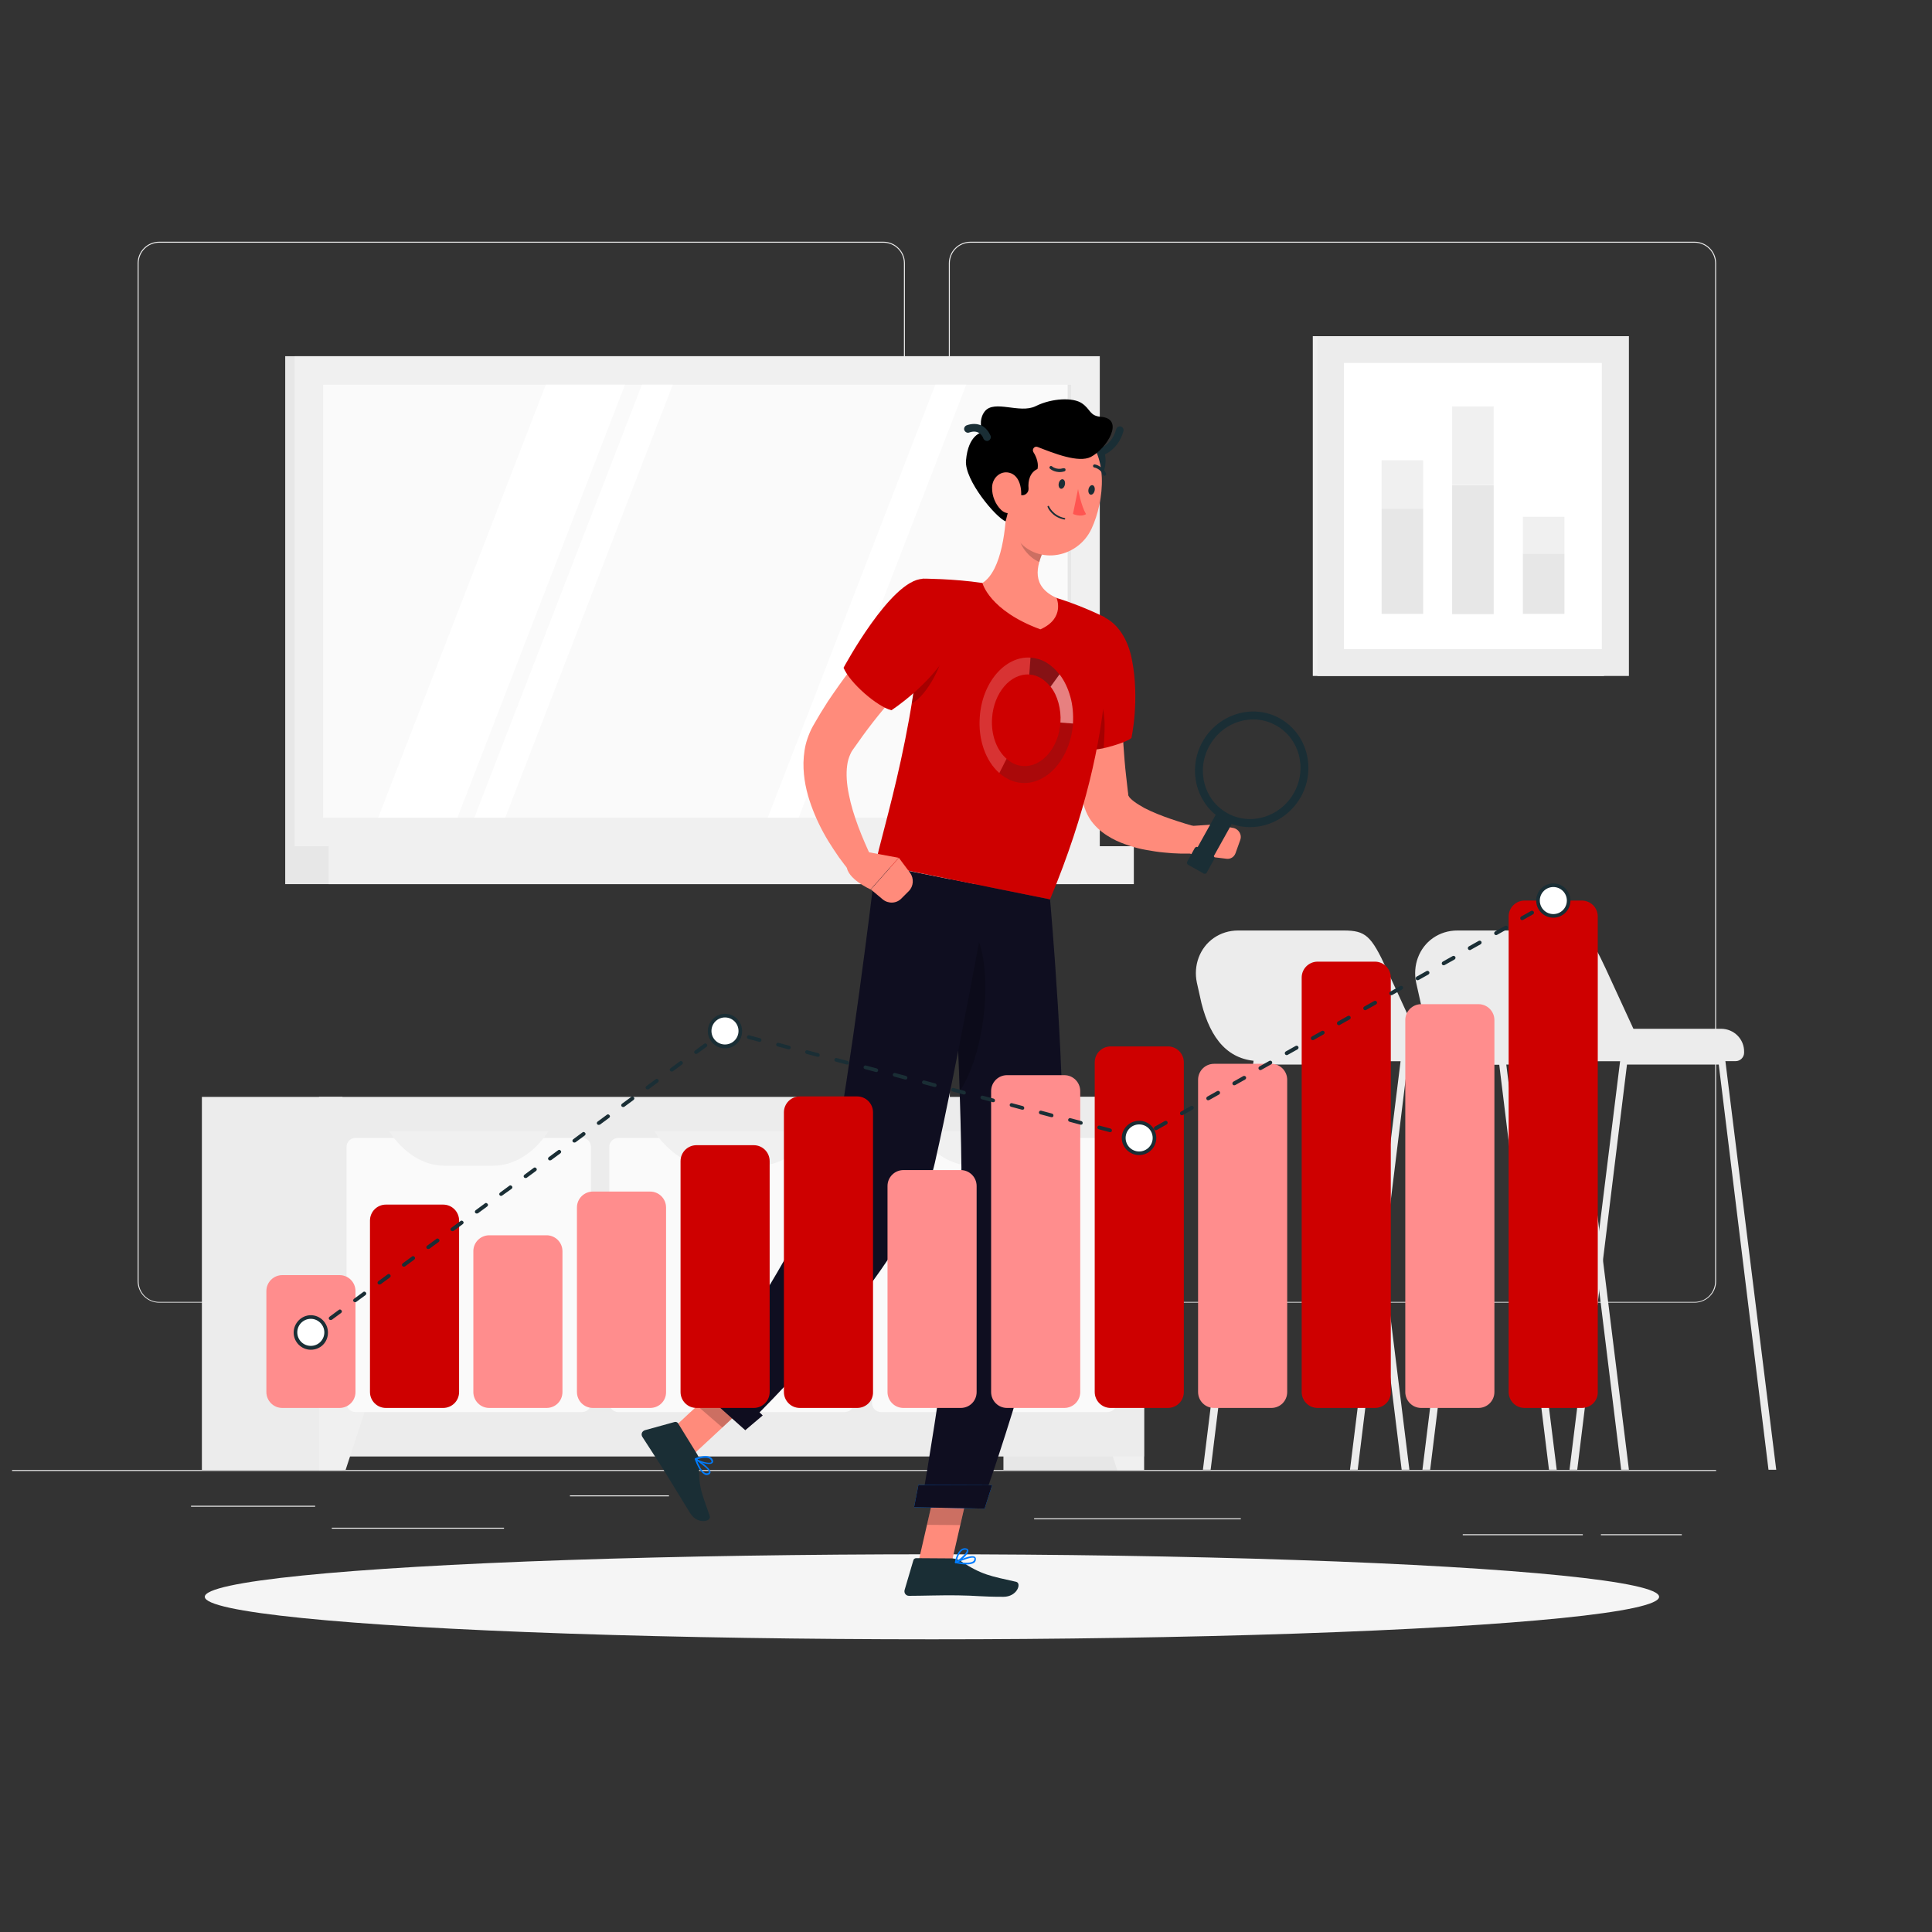 <?xml version="1.0" encoding="utf-8"?>
<!-- Generator: Adobe Illustrator 17.1.0, SVG Export Plug-In . SVG Version: 6.00 Build 0)  -->
<!DOCTYPE svg PUBLIC "-//W3C//DTD SVG 1.1//EN" "http://www.w3.org/Graphics/SVG/1.1/DTD/svg11.dtd">
<svg version="1.1" id="Layer_1" xmlns="http://www.w3.org/2000/svg" xmlns:xlink="http://www.w3.org/1999/xlink" x="0px" y="0px"
	 viewBox="0 0 800 800" enable-background="new 0 0 800 800" xml:space="preserve">
<rect x="0" y="0" width="800" height="800" fill="#333333" stroke="none"/>
<g>
	<g>
		<rect x="5" y="608.7" fill="#ECECEC" width="705.6" height="0.4"/>
		<rect x="79.1" y="623.5" fill="#ECECEC" width="51.4" height="0.4"/>
		<rect x="236" y="619.2" fill="#ECECEC" width="41" height="0.4"/>
		<rect x="137.4" y="632.6" fill="#ECECEC" width="71.3" height="0.4"/>
		<rect x="662.9" y="635.3" fill="#ECECEC" width="33.5" height="0.4"/>
		<rect x="605.7" y="635.3" fill="#ECECEC" width="49.7" height="0.4"/>
		<rect x="428.2" y="628.7" fill="#ECECEC" width="85.6" height="0.4"/>
		<path fill="#ECECEC" d="M365.8,539.4H65.9c-4.9,0-8.9-4-8.9-8.9V109c0-4.9,4-8.9,8.9-8.9h299.9c4.9,0,8.9,4,8.9,8.9v421.6
			C374.6,535.4,370.7,539.4,365.8,539.4z M65.9,100.5c-4.7,0-8.5,3.8-8.5,8.5v421.6c0,4.7,3.8,8.5,8.5,8.5h299.9
			c4.7,0,8.5-3.8,8.5-8.5V109c0-4.7-3.8-8.5-8.5-8.5H65.9z"/>
		<path fill="#ECECEC" d="M701.7,539.4H401.8c-4.9,0-8.9-4-8.9-8.9V109c0-4.9,4-8.9,8.9-8.9h299.9c4.9,0,8.9,4,8.9,8.9v421.6
			C710.6,535.4,706.6,539.4,701.7,539.4z M401.8,100.5c-4.7,0-8.5,3.8-8.5,8.5v421.6c0,4.7,3.8,8.5,8.5,8.5h299.9
			c4.7,0,8.5-3.8,8.5-8.5V109c0-4.7-3.8-8.5-8.5-8.5H401.8z"/>
	</g>
	<g>
		<rect x="118.1" y="147.5" fill="#E7E7E7" width="328.9" height="202.9"/>
		<rect x="122" y="147.5" fill="#F0F0F0" width="333.4" height="202.9"/>
		<rect x="118.1" y="350.4" fill="#E7E7E7" width="328.9" height="15.7"/>
		<rect x="136.1" y="350.4" fill="#F0F0F0" width="333.4" height="15.7"/>
		<rect x="133.8" y="159.3" fill="#FAFAFA" width="309.8" height="179.3"/>
		<polygon fill="#FFFFFF" points="156.6,338.6 226,159.3 258.8,159.3 189.4,338.6 		"/>
		<polygon fill="#FFFFFF" points="196.4,338.6 265.8,159.3 278.6,159.3 209.2,338.6 		"/>
		<polygon fill="#FFFFFF" points="317.9,338.6 387.3,159.3 400.1,159.3 330.7,338.6 		"/>
		<rect x="442.1" y="159.3" fill="#E7E7E7" width="1.5" height="179.3"/>
	</g>
	<g>
		<rect x="415.5" y="454.2" fill="#E7E7E7" width="58.2" height="154.5"/>
		<polygon fill="#F0F0F0" points="462.6,608.7 473.7,608.7 473.7,573.3 451.1,573.3 		"/>
		<rect x="83.6" y="454.2" fill="#ECECEC" width="58.2" height="154.5"/>
		<rect x="132.1" y="454.2" fill="#ECECEC" width="341.6" height="148.9"/>
		<polygon fill="#F0F0F0" points="143.1,608.7 132.1,608.7 132.1,573.3 154.7,573.3 		"/>
		<g>
			<path fill="#FAFAFA" d="M244.7,474.9v106.1c0,2.1-1.7,3.7-3.7,3.7h-93.8c-2.1,0-3.7-1.7-3.7-3.7V474.9c0-2.1,1.7-3.7,3.7-3.7H241
				C243,471.1,244.7,472.8,244.7,474.9z"/>
			<path fill="#F0F0F0" d="M204.1,482.7h-20c-8.7,0-17-5.2-23-14.3l0,0h66l0,0C221.1,477.6,212.8,482.7,204.1,482.7z"/>
		</g>
		<g>
			<path fill="#FAFAFA" d="M353.5,474.9v106.1c0,2.1-1.7,3.7-3.7,3.7H256c-2.1,0-3.7-1.7-3.7-3.7V474.9c0-2.1,1.7-3.7,3.7-3.7h93.8
				C351.8,471.1,353.5,472.8,353.5,474.9z"/>
			<path fill="#F0F0F0" d="M313.9,482.7h-20c-8.7,0-17-5.2-23-14.3l0,0h66l0,0C331,477.6,322.6,482.7,313.9,482.7z"/>
		</g>
		<g>
			<path fill="#FAFAFA" d="M462.3,474.9v106.1c0,2.1-1.7,3.7-3.7,3.7h-93.8c-2.1,0-3.7-1.7-3.7-3.7V474.9c0-2.1,1.7-3.7,3.7-3.7
				h93.8C460.7,471.1,462.3,472.8,462.3,474.9z"/>
			<path fill="#F0F0F0" d="M422.7,482.7h-20c-8.7,0-17-5.2-23-14.3l0,0h66l0,0C439.8,477.6,431.4,482.7,422.7,482.7z"/>
		</g>
	</g>
	<g>
		<path fill="#ECECEC" d="M714.4,439c-0.1-0.7-0.8-1.2-1.5-1.2h-40.5c-0.7,0-1.4,0.5-1.5,1.2l-21,169.6h3.2l20.6-167.8h38
			l20.6,167.8h3.2L714.4,439z"/>
		<path fill="#ECECEC" d="M653.5,439c-0.1-0.7-0.8-1.2-1.5-1.2h-40.5c-0.7,0-1.4,0.5-1.5,1.2l-21,169.6h3.2l20.6-167.8h37.9
			l20.6,167.8h3.2L653.5,439z"/>
		<path fill="#ECECEC" d="M682.5,439.4h-69.7c-13.3,0-20.7-9.1-24.5-24l-1.9-8.5c-1.5-7,1.1-14.4,7-18.5c2.9-2,6.3-3.1,10.1-3.1
			h43.7c9.1,0,11.4,2.2,17.7,15.8S682.5,439.4,682.5,439.4z"/>
		<path fill="#ECECEC" d="M712.7,426h-68.3v13.4h74.3c1.9,0,3.5-1.6,3.5-3.5v-0.3C722.3,430.3,718,426,712.7,426z"/>
	</g>
	<g>
		<path fill="#ECECEC" d="M623.5,439c-0.1-0.7-0.8-1.2-1.5-1.2h-40.5c-0.7,0-1.4,0.5-1.5,1.2l-21,169.6h3.2l20.6-167.8h38
			l20.6,167.8h3.2L623.5,439z"/>
		<path fill="#ECECEC" d="M562.6,439c-0.1-0.7-0.8-1.2-1.5-1.2h-40.5c-0.7,0-1.4,0.5-1.5,1.2l-21,169.6h3.2l20.6-167.8h37.9
			l20.6,167.8h3.2L562.6,439z"/>
		<path fill="#ECECEC" d="M591.7,439.4h-69.7c-13.3,0-20.7-9.1-24.5-24l-1.9-8.5c-1.5-7,1.1-14.4,7-18.5c2.9-2,6.3-3.1,10.1-3.1
			h43.7c9.1,0,11.4,2.2,17.7,15.8S591.7,439.4,591.7,439.4z"/>
		<path fill="#ECECEC" d="M621.9,426h-68.3v13.4h74.3c1.9,0,3.5-1.6,3.5-3.5v-0.3C631.4,430.3,627.2,426,621.9,426z"/>
	</g>
	<g>
		<rect x="543.6" y="139.2" fill="#F0F0F0" width="120.6" height="140.7"/>
		<rect x="545.5" y="139.2" fill="#ECECEC" width="129" height="140.7"/>
		<rect x="556.5" y="150.3" fill="#FFFFFF" width="106.8" height="118.5"/>
		<g>
			<rect x="601.3" y="200.9" fill="#E7E7E7" width="17.2" height="53.4"/>
			<g>
				<rect x="630.6" y="229.2" fill="#E7E7E7" width="17.2" height="25"/>
				<rect x="630.6" y="214" fill="#F0F0F0" width="17.2" height="15.2"/>
			</g>
			<rect x="601.3" y="168.3" fill="#F0F0F0" width="17.2" height="32.5"/>
			<rect x="572.1" y="210.6" fill="#E7E7E7" width="17.2" height="43.6"/>
			<rect x="572.1" y="190.6" fill="#F0F0F0" width="17.2" height="20"/>
		</g>
	</g>
	<ellipse id="_x3C_Path_x3E__272_" fill="#F5F5F5" cx="385.9" cy="661.2" rx="301.1" ry="17.6"/>
	<polygon fill="#FF8B7B" points="380.3,646.8 394.1,646.9 401.4,615.1 387.6,615 	"/>
	<path fill="#1A2E35" d="M394.4,645.3l-15-0.1c-0.6,0-1.1,0.4-1.2,0.9l-3.6,12.2c-0.4,1.3,0.5,2.5,1.8,2.5c5.4,0,13.3-0.3,20.1-0.2
		c8,0.1,9.6,0.6,19,0.6c5.7,0,7.6-5.6,5.3-6.2c-10.6-2.4-14.2-2.8-23-8.6C396.7,645.8,395.6,645.4,394.4,645.3z"/>
	<g>
		<polygon opacity="0.2" points="401.4,615.1 397.6,631.5 383.8,631.4 387.6,615 		"/>
	</g>
	<path fill="#007CFF" d="M400.1,647.8c-1.5,0-3.2-0.3-4.4-0.5c-0.1,0-0.2-0.1-0.3-0.3c0-0.1,0.1-0.3,0.2-0.3c0.7-0.3,6.4-3.1,8-2.1
		c0.3,0.2,0.5,0.5,0.5,0.9c0,0.7-0.2,1.2-0.7,1.6C402.6,647.6,401.4,647.8,400.1,647.8z M396.8,646.8c3,0.5,5.2,0.4,6.2-0.3
		c0.3-0.3,0.5-0.6,0.5-1.1c0-0.2-0.1-0.3-0.2-0.3C402.4,644.6,399.2,645.8,396.8,646.8z"/>
	<path fill="#007CFF" d="M395.7,647.3c-0.1,0-0.1,0-0.2-0.1c-0.1-0.1-0.1-0.2-0.1-0.3c0-0.3,1.1-6.2,4.4-5.8
		c0.9,0.1,1.1,0.5,1.2,0.9c0.2,1.5-3.3,4.5-5.1,5.3C395.8,647.3,395.8,647.3,395.7,647.3z M399.5,641.7c-2,0-3,3.2-3.3,4.6
		c1.8-1,4.2-3.4,4.1-4.3c0-0.1,0-0.3-0.6-0.3C399.6,641.7,399.6,641.7,399.5,641.7z"/>
	<path fill="#FF8B7B" d="M463.6,270.4c0.2,8.4,0.5,17.1,0.9,25.6c0.2,4.3,0.4,8.5,0.7,12.7c0.3,4.2,0.6,8.4,1.1,12.6
		c0.2,2.1,0.5,4.1,0.7,6.2l0.2,1.5c0,0.2,0,0.1,0,0.1l0,0c0,0,0,0,0,0c-0.1,0-0.1,0.2,0.1,0.4c0.2,0.6,1.1,1.5,2.3,2.4
		c1.2,0.9,2.7,1.8,4.3,2.7c6.6,3.4,14.9,5.9,22.8,8.2l-0.8,10.5c-4.8,0.3-9.3,0.2-14-0.3c-2.3-0.2-4.7-0.6-7-1
		c-2.4-0.4-4.8-1-7.2-1.8c-2.4-0.8-4.9-1.7-7.4-3.1c-2.5-1.4-5.2-3.2-7.6-6.1c-1.2-1.4-2.3-3.2-3.1-5.2c-0.2-0.5-0.4-1-0.6-1.6
		l-0.2-0.8l-0.2-0.7L448,331c-0.5-2.3-1-4.5-1.4-6.8c-1.6-9-2.6-17.9-3.4-26.9c-0.3-4.5-0.6-8.9-0.8-13.4c-0.1-4.5-0.3-8.9-0.2-13.5
		L463.6,270.4z"/>
	<path fill="#CE0000" d="M437.4,271.5c-2,15.6,1.6,38.7,1.6,38.7s10.9,1.5,19.3-0.7c8.5-2.2,10.2-3.9,10.2-3.9s3.5-15.8,0.2-32.5
		c-3.4-17.6-17.6-24.3-27.4-13.6C439.3,261.9,438,266.3,437.4,271.5z"/>
	<path opacity="0.2" d="M439,279c-0.8,2.5-1.5,5.2-2.1,8c0.4,12,2.1,23.1,2.1,23.1s9.8,1.4,18-0.3c0.2-3,0.4-6.1,0.4-9.4
		C457.4,285.4,448.6,276.5,439,279z"/>
	<path fill="#FF8B7B" d="M491.8,342.1l10.8-0.7l-0.5,13.6c0,0-6.7,1.3-13.4-4.2L491.8,342.1z"/>
	<path fill="#FF8B7B" d="M513.6,347.7l-2,5.6c-0.6,1.6-2.1,2.5-3.7,2.3l-5.7-0.7l0.5-13.6l8.3,1.6
		C513,343.5,514.3,345.7,513.6,347.7z"/>
	<g>
		<path fill="#1A2E35" d="M499.5,356.3l-3.5-1.9c-0.9-0.5-1.2-1.6-0.7-2.5l7.8-14c0.5-0.9,1.6-1.2,2.5-0.7l3.5,1.9
			c0.9,0.5,1.2,1.6,0.7,2.5l-7.8,14C501.5,356.5,500.4,356.8,499.5,356.3z"/>
		<path fill="#1A2E35" d="M498.4,361.7l-6.4-3.6c-0.5-0.3-0.7-0.9-0.4-1.3l3.1-5.6c0.3-0.5,0.9-0.7,1.3-0.4l6.4,3.6
			c0.5,0.3,0.7,0.9,0.4,1.3l-3.1,5.6C499.5,361.8,498.9,362,498.4,361.7z"/>
		<path fill="#1A2E35" d="M517.6,342.5c-3.8,0-7.6-0.9-11-2.9c-11.2-6.3-15.1-20.8-8.7-32.4c6.5-11.6,20.9-16,32.1-9.7
			c11.2,6.3,15.1,20.8,8.7,32.4l0,0C534.2,337.9,526,342.5,517.6,342.5z M519,297.9c-7.2,0-14.3,3.9-18.2,10.9
			c-5.6,10-2.3,22.5,7.4,27.9c9.6,5.4,22,1.6,27.6-8.4l0,0c5.6-10,2.3-22.5-7.4-27.9C525.4,298.7,522.2,297.9,519,297.9z"/>
	</g>
	<path fill="#0F0E20" d="M434.8,372.4c0,0,7,77.7,5,120.1c-2.1,44.1-33.4,131-33.4,131l-24.9-0.5c0,0,17-95.7,16.6-139.6
		c-0.5-47.8-4.9-119.4-4.9-119.4L434.8,372.4z"/>
	<path opacity="0.2" d="M402.3,384.3c-2.8-3.4-5.4-0.2-7.5,6.1c0.9,16.7,2,39.4,2.7,61.3C409.5,433.2,411.4,395.1,402.3,384.3z"/>
	<g>
		<polygon fill="#007CFF" points="378.5,624.1 407.7,624.7 410.8,615 380.3,614.9 		"/>
		<polygon fill="#0F0E20" points="378.5,624.1 407.7,624.7 410.8,615 380.3,614.9 		"/>
	</g>
	<polygon fill="#FF8B7B" points="277.3,592.7 287.7,601.7 311.2,579.9 300.8,570.9 	"/>
	<path fill="#1A2E35" d="M288.7,602.2l-7.9-12.8c-0.3-0.5-0.9-0.7-1.4-0.6l-12.3,3.4c-1.3,0.4-1.8,1.7-1.1,2.8
		c2.9,4.6,7.3,11.1,10.8,16.9c4.2,6.8,4.1,6.7,9,14.7c3,4.8,8.8,3.5,8.1,1.2c-3.5-10.3-4.7-11.7-4.4-22.3
		C289.5,604.3,289.3,603.2,288.7,602.2z"/>
	<g>
		<polygon opacity="0.2" points="311.2,579.9 299.1,591.1 288.7,582.1 300.8,570.9 		"/>
	</g>
	<path fill="#007CFF" d="M289.6,608.3c-0.8-1.3-1.5-2.9-1.9-4c0-0.1,0-0.3,0.1-0.4c0.1-0.1,0.3-0.1,0.4,0c0.6,0.4,6,3.8,6,5.7
		c0,0.4-0.2,0.7-0.5,0.9c-0.6,0.3-1.1,0.4-1.7,0.2C291.1,610.3,290.3,609.4,289.6,608.3z M288.7,605c1.1,2.8,2.4,4.7,3.5,5
		c0.4,0.1,0.8,0.1,1.2-0.2c0.2-0.1,0.2-0.2,0.2-0.3C293.6,608.6,290.8,606.4,288.7,605z"/>
	<path fill="#007CFF" d="M287.7,604.3c0-0.1-0.1-0.1,0-0.2c0-0.1,0.1-0.2,0.2-0.3c0.2-0.1,5.8-2.3,7.2,0.6c0.4,0.8,0.1,1.2-0.1,1.4
		C293.8,606.9,289.4,605.5,287.7,604.3C287.8,604.4,287.7,604.4,287.7,604.3z M294.4,604.6c-1-1.7-4.3-0.8-5.7-0.3
		c1.8,1,5.1,1.8,5.8,1.2c0.1,0,0.2-0.2,0-0.7C294.5,604.7,294.5,604.6,294.4,604.6z"/>
	<path fill="#0F0E20" d="M409.6,367.3c0,0-13.1,72.8-22.5,114.2c-9.7,43.1-77.4,108.1-77.4,108.1l-18.6-16.5
		c0,0,49.4-64.5,56.6-107.8c7.8-47.1,14.9-107.4,14.9-107.4L409.6,367.3z"/>
	<g>
		<polygon fill="#0F0E20" points="287.3,573.2 308.6,592.2 315.8,586.1 293.4,564.6 		"/>
		<polygon opacity="0.4" fill="#0F0E20" points="287.3,573.2 308.6,592.2 315.8,586.1 293.4,564.6 		"/>
	</g>
	<path fill="#CE0000" d="M457.5,255.6c0,0,7.7,44-22.7,116.8c-21.8-4.4-61.6-12.4-72.2-14.6c1.7-11.2,19.6-63.8,19.4-118.2
		c0,0,12.9,0,24.8,1.8c9.3,1.4,22.7,3.8,30.7,6.2C448,250.8,457.5,255.6,457.5,255.6z"/>
	<g>
		<path opacity="0.2" fill="#1A2E35" d="M444.3,299.6c-1,14.2-10.5,25.3-21.1,24.6c-3.4-0.2-6.7-1.7-9.4-4.1l3-5.9
			c2,1.8,4.4,2.9,6.9,3c7.7,0.5,14.7-7.6,15.4-18L444.3,299.6z"/>
		<path opacity="0.5" fill="#FFFFFF" d="M444.3,299.6l-5.2-0.4c0.2-2.8-0.1-5.5-0.8-8.1c-0.7-2.6-1.8-4.9-3.3-6.8l3.7-5.1
			c2,2.6,3.5,5.7,4.5,9.3C444.2,292,444.5,295.8,444.3,299.6z"/>
		<path opacity="0.4" fill="#1A2E35" d="M438.7,279.3l-3.7,5.1c-1.2-1.5-2.5-2.7-4-3.6c-1.5-0.9-3.1-1.4-4.8-1.5l0.5-7
			c2.3,0.2,4.5,0.8,6.5,2C435.2,275.5,437.1,277.2,438.7,279.3z"/>
		<path opacity="0.2" fill="#FFFFFF" d="M426.7,272.3l-0.5,7c-7.8-0.5-14.7,7.6-15.4,18c-0.5,6.8,1.8,13.2,6,16.9l-3,5.9
			c-5.7-5-8.8-13.9-8.1-23.1C406.6,282.7,416.1,271.6,426.7,272.3z"/>
	</g>
	<path opacity="0.2" d="M379.8,275.3c-0.7,5.5-1.4,10.8-2.3,16c6-2.8,14.3-17.6,13.4-25.7L379.8,275.3z"/>
	<path fill="#FF8B7B" d="M416.8,207.5c-0.1,10.3-1.8,28.7-10,33.9c0,0,2.8,11.4,24,19.2c10.4-4.6,6.7-13,6.7-13
		c-10.5-4.8-8.5-13-5.1-20.2L416.8,207.5z"/>
	<path opacity="0.2" d="M423.2,215.6l9.2,11.8c-0.8,1.7-1.6,3.5-2,5.3c-4.1-1.5-8.9-7.2-8.5-11.7
		C422.1,218.7,422.6,216.6,423.2,215.6z"/>
	<path fill="#1A2E35" d="M447.2,204.5c1.9-4.7,2.2-10-1.5-13.5c0.2-3,2.5-6.6,5.7-9.4C455.9,179,465.1,196.7,447.2,204.5z"/>
	<path fill="#1A2E35" d="M452.6,189.5c-0.8,0-1.5-0.7-1.6-1.5c0-0.9,0.6-1.6,1.5-1.6l0,0c0.3,0,7.4-0.4,9.7-8.7
		c0.2-0.8,1.1-1.3,1.9-1.1c0.8,0.2,1.3,1.1,1.1,1.9C462.9,186.9,456,189.4,452.6,189.5C452.6,189.5,452.6,189.5,452.6,189.5z"/>
	<path fill="#FF8B7B" d="M418.6,192.4c-1.9,13.5-3.7,21.4,1.7,29.6c8.1,12.4,25.8,9.6,31.7-3.1c5.3-11.4,7.5-31.6-4.5-39.6
		C435.6,171.4,420.5,178.9,418.6,192.4z"/>
	<path d="M418.2,204.4c2,0.1,3.5,0.3,4.6,0.6c1.6,0.4,3.2-1,3.1-2.7c-0.3-3.3,0.6-6.7,3.7-8.1c0.5-1.9-0.2-4.7-1.7-7
		c-0.7-1.2,0.5-2.7,1.8-2.1c6.7,2.6,16.9,6.7,22,4.1c6.6-3.4,14.2-15.8,4.2-16.6c-4.8-0.4-4.2-3.1-7.9-5.6
		c-3.6-2.5-12.4-2.2-19.2,1.2c-6.6,3.2-17-2.8-21,2.1c-2.9,3.6-1.1,8.7-1.1,8.7s-5.8,0.8-6.7,11.7c-0.7,8.1,12.3,23.5,16.4,25.2
		C418.8,207.2,418.2,204.4,418.2,204.4z"/>
	<path fill="#1A2E35" d="M408.7,182.6c-0.6,0-1.2-0.4-1.5-1c-0.2-0.7-1.7-4-5.9-2.5c-0.8,0.3-1.7-0.2-2-1c-0.3-0.8,0.2-1.7,1-2
		c2.3-0.8,4.3-0.7,6.1,0.1c2.7,1.3,3.7,4.2,3.8,4.3c0.3,0.8-0.2,1.7-1,2C409,182.6,408.8,182.6,408.7,182.6z"/>
	
		<ellipse transform="matrix(-0.98 -0.198 0.198 -0.98 830.59 483.905)" fill="#1A2E35" cx="439.4" cy="200.5" rx="1.3" ry="2"/>
	
		<ellipse transform="matrix(-0.98 -0.198 0.198 -0.98 854.468 491.248)" fill="#1A2E35" cx="451.7" cy="203" rx="1.3" ry="2"/>
	<path fill="#FF5551" d="M446.4,202.5c0,0,1.2,6.8,3.3,10.4c-2.3,1.4-5.4-0.1-5.4-0.1L446.4,202.5z"/>
	<path fill="#1A2E35" d="M440.6,215.1C440.6,215.1,440.6,215.1,440.6,215.1c-5.1-1-6.8-5-6.8-5.2c-0.1-0.2,0-0.4,0.2-0.4
		c0.2-0.1,0.4,0,0.4,0.2c0,0,1.6,3.8,6.4,4.8c0.2,0,0.3,0.2,0.3,0.4C440.9,215.1,440.8,215.2,440.6,215.1z"/>
	<path fill="#1A2E35" d="M441,194c0.1,0.1,0.2,0.2,0.2,0.4c0.1,0.3-0.1,0.7-0.5,0.8c-3.5,1-5.8-1-5.9-1.1c-0.3-0.2-0.3-0.7-0.1-0.9
		c0.2-0.3,0.7-0.3,0.9-0.1l0,0c0.1,0.1,1.9,1.6,4.6,0.8C440.6,193.9,440.8,193.9,441,194z"/>
	<path fill="#1A2E35" d="M457.4,197c-0.2,0-0.5-0.1-0.6-0.4c-1.2-2.6-3.6-3-3.6-3c-0.4,0-0.6-0.4-0.6-0.7c0-0.4,0.4-0.6,0.7-0.6
		c0.1,0,3.1,0.5,4.7,3.7c0.2,0.3,0,0.7-0.3,0.9C457.6,197,457.5,197,457.4,197z"/>
	<path fill="#FF8B7B" d="M392.9,263.6c-3.2,3.4-6.7,7-10,10.6c-3.3,3.6-6.6,7.2-9.8,10.9c-6.4,7.3-12.6,14.8-18,22.6l-2,2.8
		c-0.4,0.5-0.7,1.1-1,1.8c-0.6,1.3-1.1,2.9-1.3,4.6c-0.5,3.5-0.2,7.8,0.7,12.1c1.7,8.7,5.5,17.9,9.5,26.4l-8.6,6
		c-1.9-2.2-3.4-4.2-5-6.4c-1.5-2.2-3-4.4-4.4-6.7c-2.8-4.6-5.2-9.5-7.1-14.8c-1.9-5.3-3.3-11.2-3.2-17.7c0.1-3.3,0.5-6.7,1.7-10.1
		c0.6-1.7,1.3-3.4,2.2-5l2.1-3.6c1.3-2.3,2.8-4.5,4.2-6.8c1.5-2.2,3-4.4,4.5-6.5c3-4.3,6.3-8.4,9.5-12.4c3.3-4,6.7-7.9,10.2-11.8
		c3.5-3.8,7-7.5,10.9-11.3L392.9,263.6z"/>
	<path fill="#CE0000" d="M382,239.7c-13.2,0.5-32.7,36.8-32.7,36.8c2.6,6.3,13.8,16,19.8,17.6c0,0,15.6-10,24.2-24.7
		C402.2,253.9,396.1,239.1,382,239.7z"/>
	<path fill="#FF8B7B" d="M357.6,352.5l14.5,2.7l-11.6,13.1c0,0-9.9-4.4-9.9-9.8L357.6,352.5z"/>
	<path fill="#FF8B7B" d="M376.3,369l-3,3c-2.1,2.2-5.5,2.3-7.8,0.4l-4.9-4.1l11.6-13.1l4.7,6.3C378.5,363.8,378.3,367,376.3,369z"/>
	<path fill="#FF8B7B" d="M410.8,201.8c-0.1,3.7,1.5,7.1,3.6,9.2c3.2,3.2,7,0.9,8.1-3.3c0.9-3.8,0.3-10-3.8-11.7
		C414.7,194.4,410.9,197.6,410.8,201.8z"/>
	<path fill="#FF8D8D" d="M140.6,583h-23.7c-3.7,0-6.6-3-6.6-6.6v-41.8c0-3.7,3-6.6,6.6-6.6h23.7c3.7,0,6.6,3,6.6,6.6v41.8
		C147.2,580.1,144.2,583,140.6,583z"/>
	<path fill="#CE0000" d="M183.5,583h-23.7c-3.7,0-6.6-3-6.6-6.6v-71c0-3.7,3-6.6,6.6-6.6h23.7c3.7,0,6.6,3,6.6,6.6v71
		C190.1,580.1,187.1,583,183.5,583z"/>
	<path fill="#FF8D8D" d="M226.3,583h-23.7c-3.7,0-6.6-3-6.6-6.6v-58.3c0-3.7,3-6.6,6.6-6.6h23.7c3.7,0,6.6,3,6.6,6.6v58.3
		C232.9,580.1,230,583,226.3,583z"/>
	<path fill="#FF8D8D" d="M269.2,583h-23.7c-3.7,0-6.6-3-6.6-6.6V500c0-3.7,3-6.6,6.6-6.6h23.7c3.7,0,6.6,3,6.6,6.6v76.5
		C275.8,580.1,272.9,583,269.2,583z"/>
	<path fill="#CE0000" d="M312.1,583h-23.7c-3.7,0-6.6-3-6.6-6.6v-95.6c0-3.7,3-6.6,6.6-6.6h23.7c3.7,0,6.6,3,6.6,6.6v95.6
		C318.7,580.1,315.7,583,312.1,583z"/>
	<path fill="#CE0000" d="M354.9,583h-23.7c-3.7,0-6.6-3-6.6-6.6V460.6c0-3.7,3-6.6,6.6-6.6h23.7c3.7,0,6.6,3,6.6,6.6v115.8
		C361.6,580.1,358.6,583,354.9,583z"/>
	<path fill="#FF8D8D" d="M397.8,583h-23.7c-3.7,0-6.6-3-6.6-6.6v-85.3c0-3.7,3-6.6,6.6-6.6h23.7c3.7,0,6.6,3,6.6,6.6v85.3
		C404.4,580.1,401.5,583,397.8,583z"/>
	<path fill="#FF8D8D" d="M440.7,583h-23.7c-3.7,0-6.6-3-6.6-6.6V451.8c0-3.7,3-6.6,6.6-6.6h23.7c3.7,0,6.6,3,6.6,6.6v124.6
		C447.3,580.1,444.3,583,440.7,583z"/>
	<path fill="#CE0000" d="M483.6,583h-23.7c-3.7,0-6.6-3-6.6-6.6V439.9c0-3.7,3-6.6,6.6-6.6h23.7c3.7,0,6.6,3,6.6,6.6v136.5
		C490.2,580.1,487.2,583,483.6,583z"/>
	<path fill="#FF8D8D" d="M526.4,583h-23.7c-3.7,0-6.6-3-6.6-6.6V447.1c0-3.7,3-6.6,6.6-6.6h23.7c3.7,0,6.6,3,6.6,6.6v129.3
		C533,580.1,530.1,583,526.4,583z"/>
	<path fill="#CE0000" d="M569.3,583h-23.7c-3.7,0-6.6-3-6.6-6.6V404.8c0-3.7,3-6.6,6.6-6.6h23.7c3.7,0,6.6,3,6.6,6.6v171.7
		C575.9,580.1,573,583,569.3,583z"/>
	<path fill="#FF8D8D" d="M612.2,583h-23.7c-3.7,0-6.6-3-6.6-6.6v-154c0-3.7,3-6.6,6.6-6.6h23.7c3.7,0,6.6,3,6.6,6.6v154
		C618.8,580.1,615.8,583,612.2,583z"/>
	<path fill="#CE0000" d="M655,583h-23.7c-3.7,0-6.6-3-6.6-6.6V379.5c0-3.7,3-6.6,6.6-6.6H655c3.7,0,6.6,3,6.6,6.6v196.9
		C661.7,580.1,658.7,583,655,583z"/>
	<g>
		<path fill="#1A2E35" d="M128.7,552.5c-0.2,0-0.5-0.1-0.6-0.3c-0.3-0.3-0.2-0.8,0.2-1.1l1.9-1.4c0.3-0.3,0.8-0.2,1.1,0.2
			c0.3,0.3,0.2,0.8-0.2,1.1l-1.9,1.4C129,552.5,128.9,552.5,128.7,552.5z"/>
		<path fill="#1A2E35" d="M136.9,546.6c-0.2,0-0.5-0.1-0.6-0.3c-0.3-0.3-0.2-0.8,0.2-1.1l3.8-2.8c0.3-0.3,0.8-0.2,1.1,0.2
			c0.3,0.3,0.2,0.8-0.2,1.1l-3.8,2.8C137.2,546.5,137.1,546.6,136.9,546.6z M147,539.2c-0.2,0-0.5-0.1-0.6-0.3
			c-0.3-0.3-0.2-0.8,0.2-1.1l3.8-2.8c0.3-0.3,0.8-0.2,1.1,0.2c0.3,0.3,0.2,0.8-0.2,1.1l-3.8,2.8C147.3,539.2,147.2,539.2,147,539.2z
			 M157.1,531.9c-0.2,0-0.5-0.1-0.6-0.3c-0.3-0.3-0.2-0.8,0.2-1.1l3.8-2.8c0.3-0.3,0.8-0.2,1.1,0.2c0.3,0.3,0.2,0.8-0.2,1.1
			l-3.8,2.8C157.4,531.8,157.2,531.9,157.1,531.9z M167.2,524.5c-0.2,0-0.5-0.1-0.6-0.3c-0.3-0.3-0.2-0.8,0.2-1.1l3.8-2.8
			c0.3-0.3,0.8-0.2,1.1,0.2c0.3,0.3,0.2,0.8-0.2,1.1l-3.8,2.8C167.5,524.5,167.3,524.5,167.2,524.5z M177.3,517.2
			c-0.2,0-0.5-0.1-0.6-0.3c-0.3-0.3-0.2-0.8,0.2-1.1l3.8-2.8c0.3-0.3,0.8-0.2,1.1,0.2c0.3,0.3,0.2,0.8-0.2,1.1l-3.8,2.8
			C177.6,517.1,177.4,517.2,177.3,517.2z M187.3,509.8c-0.2,0-0.5-0.1-0.6-0.3c-0.3-0.3-0.2-0.8,0.2-1.1l3.8-2.8
			c0.3-0.3,0.8-0.2,1.1,0.2c0.3,0.3,0.2,0.8-0.2,1.1l-3.8,2.8C187.7,509.8,187.5,509.8,187.3,509.8z M197.4,502.5
			c-0.2,0-0.5-0.1-0.6-0.3c-0.3-0.3-0.2-0.8,0.2-1.1l3.8-2.8c0.3-0.3,0.8-0.2,1.1,0.2c0.3,0.3,0.2,0.8-0.2,1.1l-3.8,2.8
			C197.8,502.4,197.6,502.5,197.4,502.5z M207.5,495.2c-0.2,0-0.5-0.1-0.6-0.3c-0.3-0.3-0.2-0.8,0.2-1.1l3.8-2.8
			c0.3-0.3,0.8-0.2,1.1,0.2c0.3,0.3,0.2,0.8-0.2,1.1L208,495C207.8,495.1,207.7,495.2,207.5,495.2z M217.6,487.8
			c-0.2,0-0.5-0.1-0.6-0.3c-0.3-0.3-0.2-0.8,0.2-1.1l3.8-2.8c0.3-0.3,0.8-0.2,1.1,0.2c0.3,0.3,0.2,0.8-0.2,1.1l-3.8,2.8
			C217.9,487.8,217.8,487.8,217.6,487.8z M227.7,480.5c-0.2,0-0.5-0.1-0.6-0.3c-0.3-0.3-0.2-0.8,0.2-1.1l3.8-2.8
			c0.3-0.3,0.8-0.2,1.1,0.2c0.3,0.3,0.2,0.8-0.2,1.1l-3.8,2.8C228,480.4,227.9,480.5,227.7,480.5z M237.8,473.1
			c-0.2,0-0.5-0.1-0.6-0.3c-0.3-0.3-0.2-0.8,0.2-1.1l3.8-2.8c0.3-0.3,0.8-0.2,1.1,0.2c0.3,0.3,0.2,0.8-0.2,1.1l-3.8,2.8
			C238.1,473.1,237.9,473.1,237.8,473.1z M247.9,465.8c-0.2,0-0.5-0.1-0.6-0.3c-0.3-0.3-0.2-0.8,0.2-1.1l3.8-2.8
			c0.3-0.3,0.8-0.2,1.1,0.2c0.3,0.3,0.2,0.8-0.2,1.1l-3.8,2.8C248.2,465.7,248,465.8,247.9,465.8z M258,458.4
			c-0.2,0-0.5-0.1-0.6-0.3c-0.3-0.3-0.2-0.8,0.2-1.1l3.8-2.8c0.3-0.3,0.8-0.2,1.1,0.2c0.3,0.3,0.2,0.8-0.2,1.1l-3.8,2.8
			C258.3,458.4,258.1,458.4,258,458.4z M268.1,451.1c-0.2,0-0.5-0.1-0.6-0.3c-0.3-0.3-0.2-0.8,0.2-1.1l3.8-2.8
			c0.3-0.3,0.8-0.2,1.1,0.2c0.3,0.3,0.2,0.8-0.2,1.1l-3.8,2.8C268.4,451,268.2,451.1,268.1,451.1z M278.1,443.7
			c-0.2,0-0.5-0.1-0.6-0.3c-0.3-0.3-0.2-0.8,0.2-1.1l3.8-2.8c0.3-0.3,0.8-0.2,1.1,0.2c0.3,0.3,0.2,0.8-0.2,1.1l-3.8,2.8
			C278.5,443.7,278.3,443.7,278.1,443.7z M288.2,436.4c-0.2,0-0.5-0.1-0.6-0.3c-0.3-0.3-0.2-0.8,0.2-1.1l3.8-2.8
			c0.3-0.3,0.8-0.2,1.1,0.2c0.3,0.3,0.2,0.8-0.2,1.1l-3.8,2.8C288.6,436.4,288.4,436.4,288.2,436.4z"/>
		<path fill="#1A2E35" d="M298.3,429.1c-0.2,0-0.5-0.1-0.6-0.3c-0.3-0.3-0.2-0.8,0.2-1.1l1.9-1.4c0.2-0.1,0.4-0.2,0.7-0.1l2.3,0.6
			c0.4,0.1,0.7,0.5,0.6,0.9c-0.1,0.4-0.5,0.7-0.9,0.6l-1.9-0.5l-1.6,1.2C298.6,429,298.5,429.1,298.3,429.1z"/>
		<path fill="#1A2E35" d="M471.6,471.9c0,0-0.1,0-0.1,0l-4.4-1.1c-0.4-0.1-0.7-0.5-0.6-0.9c0.1-0.4,0.5-0.7,0.9-0.6l4.3,1.1
			c0.3,0,0.5,0.1,0.7,0.4c0.2,0.4,0.1,0.8-0.2,1C472,471.9,471.8,471.9,471.6,471.9z M459.7,468.8c-0.1,0-0.1,0-0.2,0l-4.5-1.2
			c-0.4-0.1-0.7-0.5-0.6-0.9c0.1-0.4,0.5-0.7,0.9-0.6l4.5,1.2c0.4,0.1,0.7,0.5,0.6,0.9C460.4,468.6,460.1,468.8,459.7,468.8z
			 M478.6,468c-0.3,0-0.5-0.1-0.7-0.4c-0.2-0.4-0.1-0.8,0.3-1.1l4.1-2.3c0.4-0.2,0.8-0.1,1.1,0.3c0.2,0.4,0.1,0.8-0.3,1.1l-4.1,2.3
			C478.8,468,478.7,468,478.6,468z M447.6,465.7c-0.1,0-0.1,0-0.2,0l-4.5-1.2c-0.4-0.1-0.7-0.5-0.6-0.9c0.1-0.4,0.5-0.7,0.9-0.6
			l4.5,1.2c0.4,0.1,0.7,0.5,0.6,0.9C448.3,465.5,448,465.7,447.6,465.7z M435.5,462.6c-0.1,0-0.1,0-0.2,0l-4.5-1.2
			c-0.4-0.1-0.7-0.5-0.6-0.9c0.1-0.4,0.5-0.7,0.9-0.6l4.5,1.2c0.4,0.1,0.7,0.5,0.6,0.9C436.2,462.4,435.9,462.6,435.5,462.6z
			 M489.4,461.8c-0.3,0-0.5-0.1-0.7-0.4c-0.2-0.4-0.1-0.8,0.3-1.1l4.1-2.3c0.4-0.2,0.8-0.1,1.1,0.3c0.2,0.4,0.1,0.8-0.3,1.1
			l-4.1,2.3C489.7,461.7,489.5,461.8,489.4,461.8z M423.4,459.5c-0.1,0-0.1,0-0.2,0l-4.5-1.2c-0.4-0.1-0.7-0.5-0.6-0.9
			c0.1-0.4,0.5-0.7,0.9-0.6l4.5,1.2c0.4,0.1,0.7,0.5,0.6,0.9C424.1,459.3,423.8,459.5,423.4,459.5z M411.3,456.4c-0.1,0-0.1,0-0.2,0
			l-4.5-1.2c-0.4-0.1-0.7-0.5-0.6-0.9c0.1-0.4,0.5-0.7,0.9-0.6l4.5,1.2c0.4,0.1,0.7,0.5,0.6,0.9C412,456.1,411.7,456.4,411.3,456.4z
			 M500.3,455.6c-0.3,0-0.5-0.1-0.7-0.4c-0.2-0.4-0.1-0.8,0.3-1.1l4.1-2.3c0.4-0.2,0.8-0.1,1.1,0.3c0.2,0.4,0.1,0.8-0.3,1.1
			l-4.1,2.3C500.5,455.5,500.4,455.6,500.3,455.6z M399.2,453.2c-0.1,0-0.1,0-0.2,0l-4.5-1.2c-0.4-0.1-0.7-0.5-0.6-0.9
			c0.1-0.4,0.5-0.7,0.9-0.6l4.5,1.2c0.4,0.1,0.7,0.5,0.6,0.9C399.9,453,399.6,453.2,399.2,453.2z M387.1,450.1c-0.1,0-0.1,0-0.2,0
			l-4.5-1.2c-0.4-0.1-0.7-0.5-0.6-0.9c0.1-0.4,0.5-0.7,0.9-0.6l4.5,1.2c0.4,0.1,0.7,0.5,0.6,0.9
			C387.8,449.9,387.5,450.1,387.1,450.1z M511.1,449.4c-0.3,0-0.5-0.1-0.7-0.4c-0.2-0.4-0.1-0.8,0.3-1.1l4.1-2.3
			c0.4-0.2,0.8-0.1,1.1,0.3c0.2,0.4,0.1,0.8-0.3,1.1l-4.1,2.3C511.4,449.3,511.2,449.4,511.1,449.4z M375,447c-0.1,0-0.1,0-0.2,0
			l-4.5-1.2c-0.4-0.1-0.7-0.5-0.6-0.9c0.1-0.4,0.5-0.7,0.9-0.6l4.5,1.2c0.4,0.1,0.7,0.5,0.6,0.9C375.7,446.8,375.4,447,375,447z
			 M362.9,443.9c-0.1,0-0.1,0-0.2,0l-4.5-1.2c-0.4-0.1-0.7-0.5-0.6-0.9c0.1-0.4,0.5-0.7,0.9-0.6l4.5,1.2c0.4,0.1,0.7,0.5,0.6,0.9
			C363.6,443.6,363.3,443.9,362.9,443.9z M521.9,443.1c-0.3,0-0.5-0.1-0.7-0.4c-0.2-0.4-0.1-0.8,0.3-1.1l4.1-2.3
			c0.4-0.2,0.8-0.1,1.1,0.3c0.2,0.4,0.1,0.8-0.3,1.1l-4.1,2.3C522.2,443.1,522.1,443.1,521.9,443.1z M350.8,440.8
			c-0.1,0-0.1,0-0.2,0l-4.5-1.2c-0.4-0.1-0.7-0.5-0.6-0.9c0.1-0.4,0.5-0.7,0.9-0.6l4.5,1.2c0.4,0.1,0.7,0.5,0.6,0.9
			C351.5,440.5,351.2,440.8,350.8,440.8z M338.7,437.6c-0.1,0-0.1,0-0.2,0l-4.5-1.2c-0.4-0.1-0.7-0.5-0.6-0.9
			c0.1-0.4,0.5-0.7,0.9-0.6l4.5,1.2c0.4,0.1,0.7,0.5,0.6,0.9C339.4,437.4,339.1,437.6,338.7,437.6z M532.8,436.9
			c-0.3,0-0.5-0.1-0.7-0.4c-0.2-0.4-0.1-0.8,0.3-1.1l4.1-2.3c0.4-0.2,0.8-0.1,1.1,0.3c0.2,0.4,0.1,0.8-0.3,1.1l-4.1,2.3
			C533,436.9,532.9,436.9,532.8,436.9z M326.7,434.5c-0.1,0-0.1,0-0.2,0l-4.5-1.2c-0.4-0.1-0.7-0.5-0.6-0.9c0.1-0.4,0.5-0.7,0.9-0.6
			l4.5,1.2c0.4,0.1,0.7,0.5,0.6,0.9C327.3,434.3,327,434.5,326.7,434.5z M314.6,431.4c-0.1,0-0.1,0-0.2,0l-4.5-1.2
			c-0.4-0.1-0.7-0.5-0.6-0.9c0.1-0.4,0.5-0.7,0.9-0.6l4.5,1.2c0.4,0.1,0.7,0.5,0.6,0.9C315.2,431.2,314.9,431.4,314.6,431.4z
			 M543.6,430.7c-0.3,0-0.5-0.1-0.7-0.4c-0.2-0.4-0.1-0.8,0.3-1.1l4.1-2.3c0.4-0.2,0.8-0.1,1.1,0.3c0.2,0.4,0.1,0.8-0.3,1.1
			l-4.1,2.3C543.9,430.7,543.7,430.7,543.6,430.7z M554.4,424.5c-0.3,0-0.5-0.1-0.7-0.4c-0.2-0.4-0.1-0.8,0.3-1.1l4.1-2.3
			c0.4-0.2,0.8-0.1,1.1,0.3c0.2,0.4,0.1,0.8-0.3,1.1l-4.1,2.3C554.7,424.5,554.6,424.5,554.4,424.5z M565.3,418.3
			c-0.3,0-0.5-0.1-0.7-0.4c-0.2-0.4-0.1-0.8,0.3-1.1l4.1-2.3c0.4-0.2,0.8-0.1,1.1,0.3c0.2,0.4,0.1,0.8-0.3,1.1l-4.1,2.3
			C565.5,418.3,565.4,418.3,565.3,418.3z M576.1,412.1c-0.3,0-0.5-0.1-0.7-0.4c-0.2-0.4-0.1-0.8,0.3-1.1l4.1-2.3
			c0.4-0.2,0.8-0.1,1.1,0.3c0.2,0.4,0.1,0.8-0.3,1.1l-4.1,2.3C576.4,412,576.3,412.1,576.1,412.1z M587,405.9
			c-0.3,0-0.5-0.1-0.7-0.4c-0.2-0.4-0.1-0.8,0.3-1.1l4.1-2.3c0.4-0.2,0.8-0.1,1.1,0.3c0.2,0.4,0.1,0.8-0.3,1.1l-4.1,2.3
			C587.2,405.8,587.1,405.9,587,405.9z M597.8,399.7c-0.3,0-0.5-0.1-0.7-0.4c-0.2-0.4-0.1-0.8,0.3-1.1l4.1-2.3
			c0.4-0.2,0.8-0.1,1.1,0.3c0.2,0.4,0.1,0.8-0.3,1.1l-4.1,2.3C598.1,399.6,597.9,399.7,597.8,399.7z M608.6,393.4
			c-0.3,0-0.5-0.1-0.7-0.4c-0.2-0.4-0.1-0.8,0.3-1.1l4.1-2.3c0.4-0.2,0.8-0.1,1.1,0.3c0.2,0.4,0.1,0.8-0.3,1.1l-4.1,2.3
			C608.9,393.4,608.8,393.4,608.6,393.4z M619.5,387.2c-0.3,0-0.5-0.1-0.7-0.4c-0.2-0.4-0.1-0.8,0.3-1.1l4.1-2.3
			c0.4-0.2,0.8-0.1,1.1,0.3c0.2,0.4,0.1,0.8-0.3,1.1l-4.1,2.3C619.7,387.2,619.6,387.2,619.5,387.2z M630.3,381
			c-0.3,0-0.5-0.1-0.7-0.4c-0.2-0.4-0.1-0.8,0.3-1.1l4.1-2.3c0.4-0.2,0.8-0.1,1.1,0.3c0.2,0.4,0.1,0.8-0.3,1.1l-4.1,2.3
			C630.6,381,630.4,381,630.3,381z"/>
		<path fill="#1A2E35" d="M641.2,374.8c-0.3,0-0.5-0.1-0.7-0.4c-0.2-0.4-0.1-0.8,0.3-1.1l2-1.2c0.4-0.2,0.8-0.1,1.1,0.3
			c0.2,0.4,0.1,0.8-0.3,1.1l-2,1.2C641.4,374.8,641.3,374.8,641.2,374.8z"/>
	</g>
	<g>
		<circle fill="#FFFFFF" cx="128.7" cy="551.7" r="6.4"/>
		<path fill="#1A2E35" d="M128.7,558.9c-3.9,0-7.1-3.2-7.1-7.1s3.2-7.2,7.1-7.2c3.9,0,7.1,3.2,7.1,7.2S132.7,558.9,128.7,558.9z
			 M128.7,546.1c-3.1,0-5.6,2.5-5.6,5.6c0,3.1,2.5,5.6,5.6,5.6c3.1,0,5.6-2.5,5.6-5.6C134.3,548.7,131.8,546.1,128.7,546.1z"/>
	</g>
	<g>
		<circle fill="#FFFFFF" cx="300.2" cy="426.9" r="6.4"/>
		<path fill="#1A2E35" d="M300.2,434.1c-3.9,0-7.1-3.2-7.1-7.1s3.2-7.2,7.1-7.2s7.1,3.2,7.1,7.2S304.1,434.1,300.2,434.1z
			 M300.2,421.3c-3.1,0-5.6,2.5-5.6,5.6c0,3.1,2.5,5.6,5.6,5.6c3.1,0,5.6-2.5,5.6-5.6C305.8,423.8,303.3,421.3,300.2,421.3z"/>
	</g>
	<g>
		<circle fill="#FFFFFF" cx="471.7" cy="471.2" r="6.4"/>
		<path fill="#1A2E35" d="M471.7,478.3c-3.9,0-7.2-3.2-7.2-7.1c0-3.9,3.2-7.1,7.2-7.1s7.1,3.2,7.1,7.1
			C478.8,475.1,475.6,478.3,471.7,478.3z M471.7,465.6c-3.1,0-5.6,2.5-5.6,5.6c0,3.1,2.5,5.6,5.6,5.6c3.1,0,5.6-2.5,5.6-5.6
			C477.3,468.1,474.8,465.6,471.7,465.6z"/>
	</g>
	<g>
		<circle fill="#FFFFFF" cx="643.2" cy="372.9" r="6.4"/>
		<path fill="#1A2E35" d="M643.2,380c-3.9,0-7.1-3.2-7.1-7.1s3.2-7.1,7.1-7.1c3.9,0,7.1,3.2,7.1,7.1S647.1,380,643.2,380z
			 M643.2,367.3c-3.1,0-5.6,2.5-5.6,5.6s2.5,5.6,5.6,5.6c3.1,0,5.6-2.5,5.6-5.6S646.3,367.3,643.2,367.3z"/>
	</g>
</g>
<rect fill="none" width="800" height="800"/>
<g>
</g>
<g>
</g>
<g>
</g>
<g>
</g>
<g>
</g>
</svg>

